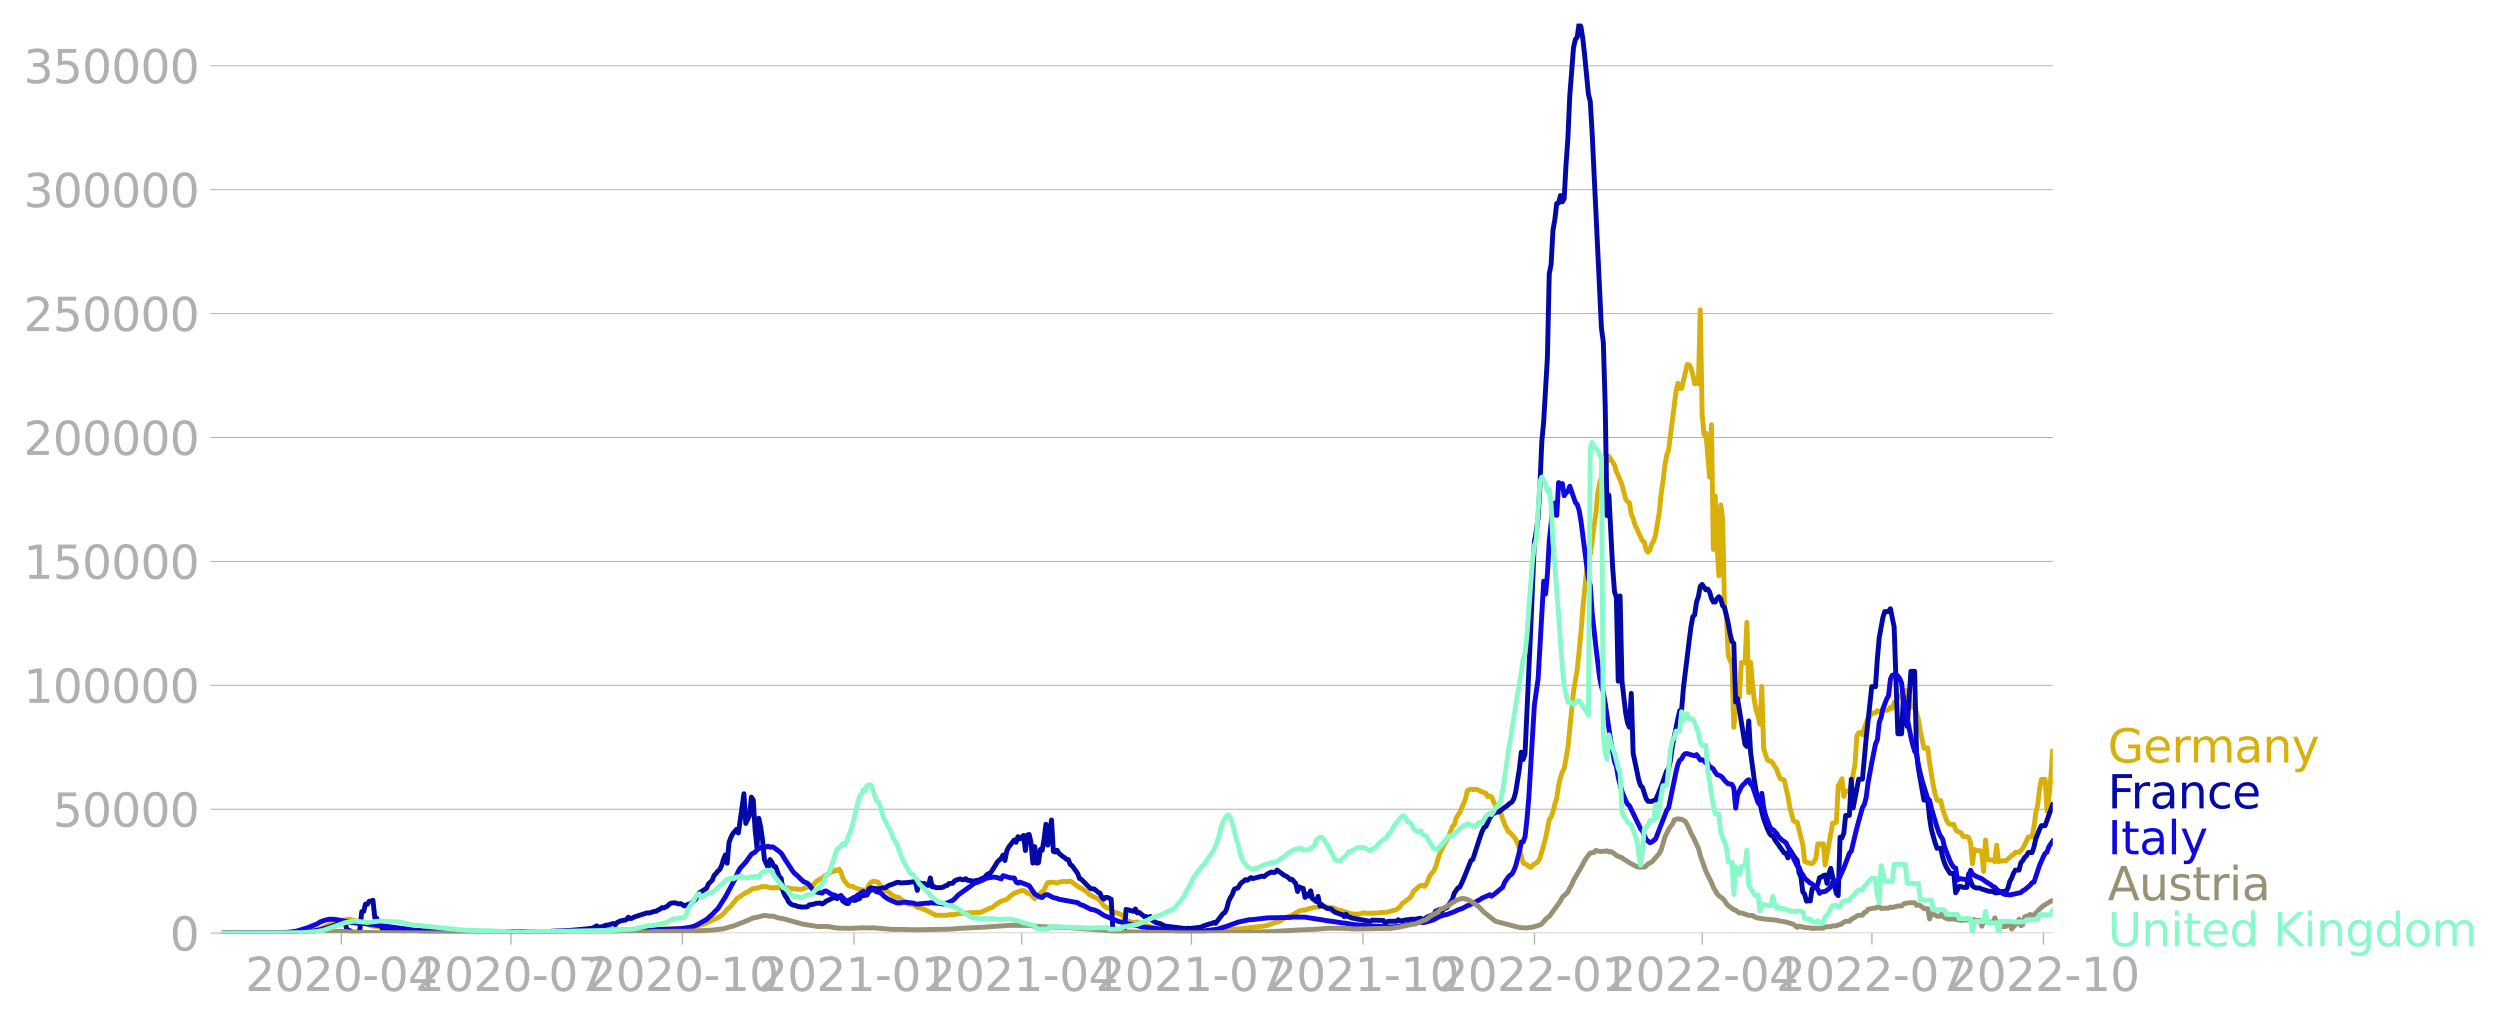 <svg xmlns:xlink="http://www.w3.org/1999/xlink" width="1015.94" height="416.199" viewBox="0 0 761.955 312.149" xmlns="http://www.w3.org/2000/svg"><defs><style>*{stroke-linejoin:round;stroke-linecap:butt}</style></defs><g id="figure_1"><path d="M0 312.15h761.955V0H0v312.15z" style="fill:none" id="patch_1"/><g id="axes_1"><path d="M67.645 284.4h558V7.2h-558v277.2z" style="fill:none" id="patch_2"/><g id="matplotlib.axis_1"><g id="xtick_1"><g id="line2d_1"><defs><path id="m061fef2d53" d="M0 0v3.5" style="stroke:#b0b0b0;stroke-width:.4"/></defs><use xlink:href="#m061fef2d53" x="104.012" y="284.4" style="fill:#b0b0b0;stroke:#b0b0b0;stroke-width:.4"/></g><g style="fill:#b0b0b0" transform="matrix(.14 0 0 -.14 74.764 302.038)" id="text_1"><defs><path id="DejaVuSans-32" d="M1228 531h2203V0H469v531q359 372 979 998 621 627 780 809 303 340 423 576 121 236 121 464 0 372-261 606-261 235-680 235-297 0-627-103-329-103-704-313v638q381 153 712 231 332 78 607 78 725 0 1156-363 431-362 431-968 0-288-108-546-107-257-392-607-78-91-497-524-418-433-1181-1211z" transform="scale(.016)"/><path id="DejaVuSans-30" d="M2034 4250q-487 0-733-480-245-479-245-1442 0-959 245-1439 246-480 733-480 491 0 736 480 246 480 246 1439 0 963-246 1442-245 480-736 480zm0 500q785 0 1199-621 414-620 414-1801 0-1178-414-1799Q2819-91 2034-91q-784 0-1198 620-414 621-414 1799 0 1181 414 1801 414 621 1198 621z" transform="scale(.016)"/><path id="DejaVuSans-2d" d="M313 2009h1684v-512H313v512z" transform="scale(.016)"/><path id="DejaVuSans-34" d="M2419 4116 825 1625h1594v2491zm-166 550h794V1625h666v-525h-666V0h-628v1100H313v609l1940 2957z" transform="scale(.016)"/></defs><use xlink:href="#DejaVuSans-32"/><use xlink:href="#DejaVuSans-30" x="63.623"/><use xlink:href="#DejaVuSans-32" x="127.246"/><use xlink:href="#DejaVuSans-30" x="190.869"/><use xlink:href="#DejaVuSans-2d" x="254.492"/><use xlink:href="#DejaVuSans-30" x="290.576"/><use xlink:href="#DejaVuSans-34" x="354.199"/></g></g><g id="xtick_2"><use xlink:href="#m061fef2d53" x="155.72" y="284.4" style="fill:#b0b0b0;stroke:#b0b0b0;stroke-width:.4" id="line2d_2"/><g style="fill:#b0b0b0" transform="matrix(.14 0 0 -.14 126.472 302.038)" id="text_2"><defs><path id="DejaVuSans-37" d="M525 4666h3000v-269L1831 0h-659l1594 4134H525v532z" transform="scale(.016)"/></defs><use xlink:href="#DejaVuSans-32"/><use xlink:href="#DejaVuSans-30" x="63.623"/><use xlink:href="#DejaVuSans-32" x="127.246"/><use xlink:href="#DejaVuSans-30" x="190.869"/><use xlink:href="#DejaVuSans-2d" x="254.492"/><use xlink:href="#DejaVuSans-30" x="290.576"/><use xlink:href="#DejaVuSans-37" x="354.199"/></g></g><g id="xtick_3"><use xlink:href="#m061fef2d53" x="207.997" y="284.4" style="fill:#b0b0b0;stroke:#b0b0b0;stroke-width:.4" id="line2d_3"/><g style="fill:#b0b0b0" transform="matrix(.14 0 0 -.14 178.75 302.038)" id="text_3"><defs><path id="DejaVuSans-31" d="M794 531h1031v3560L703 3866v575l1116 225h631V531h1031V0H794v531z" transform="scale(.016)"/></defs><use xlink:href="#DejaVuSans-32"/><use xlink:href="#DejaVuSans-30" x="63.623"/><use xlink:href="#DejaVuSans-32" x="127.246"/><use xlink:href="#DejaVuSans-30" x="190.869"/><use xlink:href="#DejaVuSans-2d" x="254.492"/><use xlink:href="#DejaVuSans-31" x="290.576"/><use xlink:href="#DejaVuSans-30" x="354.199"/></g></g><g id="xtick_4"><use xlink:href="#m061fef2d53" x="260.274" y="284.4" style="fill:#b0b0b0;stroke:#b0b0b0;stroke-width:.4" id="line2d_4"/><g style="fill:#b0b0b0" transform="matrix(.14 0 0 -.14 231.026 302.038)" id="text_4"><use xlink:href="#DejaVuSans-32"/><use xlink:href="#DejaVuSans-30" x="63.623"/><use xlink:href="#DejaVuSans-32" x="127.246"/><use xlink:href="#DejaVuSans-31" x="190.869"/><use xlink:href="#DejaVuSans-2d" x="254.492"/><use xlink:href="#DejaVuSans-30" x="290.576"/><use xlink:href="#DejaVuSans-31" x="354.199"/></g></g><g id="xtick_5"><use xlink:href="#m061fef2d53" x="311.415" y="284.4" style="fill:#b0b0b0;stroke:#b0b0b0;stroke-width:.4" id="line2d_5"/><g style="fill:#b0b0b0" transform="matrix(.14 0 0 -.14 282.167 302.038)" id="text_5"><use xlink:href="#DejaVuSans-32"/><use xlink:href="#DejaVuSans-30" x="63.623"/><use xlink:href="#DejaVuSans-32" x="127.246"/><use xlink:href="#DejaVuSans-31" x="190.869"/><use xlink:href="#DejaVuSans-2d" x="254.492"/><use xlink:href="#DejaVuSans-30" x="290.576"/><use xlink:href="#DejaVuSans-34" x="354.199"/></g></g><g id="xtick_6"><use xlink:href="#m061fef2d53" x="363.124" y="284.4" style="fill:#b0b0b0;stroke:#b0b0b0;stroke-width:.4" id="line2d_6"/><g style="fill:#b0b0b0" transform="matrix(.14 0 0 -.14 333.876 302.038)" id="text_6"><use xlink:href="#DejaVuSans-32"/><use xlink:href="#DejaVuSans-30" x="63.623"/><use xlink:href="#DejaVuSans-32" x="127.246"/><use xlink:href="#DejaVuSans-31" x="190.869"/><use xlink:href="#DejaVuSans-2d" x="254.492"/><use xlink:href="#DejaVuSans-30" x="290.576"/><use xlink:href="#DejaVuSans-37" x="354.199"/></g></g><g id="xtick_7"><use xlink:href="#m061fef2d53" x="415.401" y="284.4" style="fill:#b0b0b0;stroke:#b0b0b0;stroke-width:.4" id="line2d_7"/><g style="fill:#b0b0b0" transform="matrix(.14 0 0 -.14 386.153 302.038)" id="text_7"><use xlink:href="#DejaVuSans-32"/><use xlink:href="#DejaVuSans-30" x="63.623"/><use xlink:href="#DejaVuSans-32" x="127.246"/><use xlink:href="#DejaVuSans-31" x="190.869"/><use xlink:href="#DejaVuSans-2d" x="254.492"/><use xlink:href="#DejaVuSans-31" x="290.576"/><use xlink:href="#DejaVuSans-30" x="354.199"/></g></g><g id="xtick_8"><use xlink:href="#m061fef2d53" x="467.678" y="284.4" style="fill:#b0b0b0;stroke:#b0b0b0;stroke-width:.4" id="line2d_8"/><g style="fill:#b0b0b0" transform="matrix(.14 0 0 -.14 438.43 302.038)" id="text_8"><use xlink:href="#DejaVuSans-32"/><use xlink:href="#DejaVuSans-30" x="63.623"/><use xlink:href="#DejaVuSans-32" x="127.246"/><use xlink:href="#DejaVuSans-32" x="190.869"/><use xlink:href="#DejaVuSans-2d" x="254.492"/><use xlink:href="#DejaVuSans-30" x="290.576"/><use xlink:href="#DejaVuSans-31" x="354.199"/></g></g><g id="xtick_9"><use xlink:href="#m061fef2d53" x="518.818" y="284.4" style="fill:#b0b0b0;stroke:#b0b0b0;stroke-width:.4" id="line2d_9"/><g style="fill:#b0b0b0" transform="matrix(.14 0 0 -.14 489.57 302.038)" id="text_9"><use xlink:href="#DejaVuSans-32"/><use xlink:href="#DejaVuSans-30" x="63.623"/><use xlink:href="#DejaVuSans-32" x="127.246"/><use xlink:href="#DejaVuSans-32" x="190.869"/><use xlink:href="#DejaVuSans-2d" x="254.492"/><use xlink:href="#DejaVuSans-30" x="290.576"/><use xlink:href="#DejaVuSans-34" x="354.199"/></g></g><g id="xtick_10"><use xlink:href="#m061fef2d53" x="570.527" y="284.4" style="fill:#b0b0b0;stroke:#b0b0b0;stroke-width:.4" id="line2d_10"/><g style="fill:#b0b0b0" transform="matrix(.14 0 0 -.14 541.279 302.038)" id="text_10"><use xlink:href="#DejaVuSans-32"/><use xlink:href="#DejaVuSans-30" x="63.623"/><use xlink:href="#DejaVuSans-32" x="127.246"/><use xlink:href="#DejaVuSans-32" x="190.869"/><use xlink:href="#DejaVuSans-2d" x="254.492"/><use xlink:href="#DejaVuSans-30" x="290.576"/><use xlink:href="#DejaVuSans-37" x="354.199"/></g></g><g id="xtick_11"><use xlink:href="#m061fef2d53" x="622.804" y="284.4" style="fill:#b0b0b0;stroke:#b0b0b0;stroke-width:.4" id="line2d_11"/><g style="fill:#b0b0b0" transform="matrix(.14 0 0 -.14 593.556 302.038)" id="text_11"><use xlink:href="#DejaVuSans-32"/><use xlink:href="#DejaVuSans-30" x="63.623"/><use xlink:href="#DejaVuSans-32" x="127.246"/><use xlink:href="#DejaVuSans-32" x="190.869"/><use xlink:href="#DejaVuSans-2d" x="254.492"/><use xlink:href="#DejaVuSans-31" x="290.576"/><use xlink:href="#DejaVuSans-30" x="354.199"/></g></g></g><g id="matplotlib.axis_2"><g id="ytick_1"><path d="M67.645 284.4h558" clip-path="url(#p5bdb03d4b7)" style="fill:none;stroke:#b0b0b0;stroke-width:.3;stroke-linecap:square" id="line2d_12"/><g id="line2d_13"><defs><path id="m814e99651a" d="M0 0h-3.5" style="stroke:#b0b0b0;stroke-width:.3"/></defs><use xlink:href="#m814e99651a" x="67.645" y="284.4" style="fill:#b0b0b0;stroke:#b0b0b0;stroke-width:.3"/></g><use xlink:href="#DejaVuSans-30" style="fill:#b0b0b0" transform="matrix(.14 0 0 -.14 51.737 289.719)" id="text_12"/></g><g id="ytick_2"><path d="M67.645 246.636h558" clip-path="url(#p5bdb03d4b7)" style="fill:none;stroke:#b0b0b0;stroke-width:.3;stroke-linecap:square" id="line2d_14"/><use xlink:href="#m814e99651a" x="67.645" y="246.636" style="fill:#b0b0b0;stroke:#b0b0b0;stroke-width:.3" id="line2d_15"/><g style="fill:#b0b0b0" transform="matrix(.14 0 0 -.14 16.108 251.955)" id="text_13"><defs><path id="DejaVuSans-35" d="M691 4666h2478v-532H1269V2991q137 47 274 70 138 23 276 23 781 0 1237-428 457-428 457-1159 0-753-469-1171Q2575-91 1722-91q-294 0-599 50Q819 9 494 109v635q281-153 581-228t634-75q541 0 856 284 316 284 316 772 0 487-316 771-315 285-856 285-253 0-505-56-251-56-513-175v2344z" transform="scale(.016)"/></defs><use xlink:href="#DejaVuSans-35"/><use xlink:href="#DejaVuSans-30" x="63.623"/><use xlink:href="#DejaVuSans-30" x="127.246"/><use xlink:href="#DejaVuSans-30" x="190.869"/><use xlink:href="#DejaVuSans-30" x="254.492"/></g></g><g id="ytick_3"><path d="M67.645 208.872h558" clip-path="url(#p5bdb03d4b7)" style="fill:none;stroke:#b0b0b0;stroke-width:.3;stroke-linecap:square" id="line2d_16"/><use xlink:href="#m814e99651a" x="67.645" y="208.872" style="fill:#b0b0b0;stroke:#b0b0b0;stroke-width:.3" id="line2d_17"/><g style="fill:#b0b0b0" transform="matrix(.14 0 0 -.14 7.2 214.191)" id="text_14"><use xlink:href="#DejaVuSans-31"/><use xlink:href="#DejaVuSans-30" x="63.623"/><use xlink:href="#DejaVuSans-30" x="127.246"/><use xlink:href="#DejaVuSans-30" x="190.869"/><use xlink:href="#DejaVuSans-30" x="254.492"/><use xlink:href="#DejaVuSans-30" x="318.115"/></g></g><g id="ytick_4"><path d="M67.645 171.108h558" clip-path="url(#p5bdb03d4b7)" style="fill:none;stroke:#b0b0b0;stroke-width:.3;stroke-linecap:square" id="line2d_18"/><use xlink:href="#m814e99651a" x="67.645" y="171.108" style="fill:#b0b0b0;stroke:#b0b0b0;stroke-width:.3" id="line2d_19"/><g style="fill:#b0b0b0" transform="matrix(.14 0 0 -.14 7.2 176.427)" id="text_15"><use xlink:href="#DejaVuSans-31"/><use xlink:href="#DejaVuSans-35" x="63.623"/><use xlink:href="#DejaVuSans-30" x="127.246"/><use xlink:href="#DejaVuSans-30" x="190.869"/><use xlink:href="#DejaVuSans-30" x="254.492"/><use xlink:href="#DejaVuSans-30" x="318.115"/></g></g><g id="ytick_5"><path d="M67.645 133.344h558" clip-path="url(#p5bdb03d4b7)" style="fill:none;stroke:#b0b0b0;stroke-width:.3;stroke-linecap:square" id="line2d_20"/><use xlink:href="#m814e99651a" x="67.645" y="133.344" style="fill:#b0b0b0;stroke:#b0b0b0;stroke-width:.3" id="line2d_21"/><g style="fill:#b0b0b0" transform="matrix(.14 0 0 -.14 7.2 138.663)" id="text_16"><use xlink:href="#DejaVuSans-32"/><use xlink:href="#DejaVuSans-30" x="63.623"/><use xlink:href="#DejaVuSans-30" x="127.246"/><use xlink:href="#DejaVuSans-30" x="190.869"/><use xlink:href="#DejaVuSans-30" x="254.492"/><use xlink:href="#DejaVuSans-30" x="318.115"/></g></g><g id="ytick_6"><path d="M67.645 95.58h558" clip-path="url(#p5bdb03d4b7)" style="fill:none;stroke:#b0b0b0;stroke-width:.3;stroke-linecap:square" id="line2d_22"/><use xlink:href="#m814e99651a" x="67.645" y="95.581" style="fill:#b0b0b0;stroke:#b0b0b0;stroke-width:.3" id="line2d_23"/><g style="fill:#b0b0b0" transform="matrix(.14 0 0 -.14 7.2 100.9)" id="text_17"><use xlink:href="#DejaVuSans-32"/><use xlink:href="#DejaVuSans-35" x="63.623"/><use xlink:href="#DejaVuSans-30" x="127.246"/><use xlink:href="#DejaVuSans-30" x="190.869"/><use xlink:href="#DejaVuSans-30" x="254.492"/><use xlink:href="#DejaVuSans-30" x="318.115"/></g></g><g id="ytick_7"><path d="M67.645 57.817h558" clip-path="url(#p5bdb03d4b7)" style="fill:none;stroke:#b0b0b0;stroke-width:.3;stroke-linecap:square" id="line2d_24"/><use xlink:href="#m814e99651a" x="67.645" y="57.817" style="fill:#b0b0b0;stroke:#b0b0b0;stroke-width:.3" id="line2d_25"/><g style="fill:#b0b0b0" transform="matrix(.14 0 0 -.14 7.2 63.136)" id="text_18"><defs><path id="DejaVuSans-33" d="M2597 2516q453-97 707-404 255-306 255-756 0-690-475-1069Q2609-91 1734-91q-293 0-604 58T488 141v609q262-153 574-231 313-78 654-78 593 0 904 234t311 681q0 413-289 645-289 233-804 233h-544v519h569q465 0 712 186t247 536q0 359-255 551-254 193-729 193-260 0-557-57-297-56-653-174v562q360 100 674 150t592 50q719 0 1137-327 419-326 419-882 0-388-222-655t-631-370z" transform="scale(.016)"/></defs><use xlink:href="#DejaVuSans-33"/><use xlink:href="#DejaVuSans-30" x="63.623"/><use xlink:href="#DejaVuSans-30" x="127.246"/><use xlink:href="#DejaVuSans-30" x="190.869"/><use xlink:href="#DejaVuSans-30" x="254.492"/><use xlink:href="#DejaVuSans-30" x="318.115"/></g></g><g id="ytick_8"><path d="M67.645 20.053h558" clip-path="url(#p5bdb03d4b7)" style="fill:none;stroke:#b0b0b0;stroke-width:.3;stroke-linecap:square" id="line2d_26"/><use xlink:href="#m814e99651a" x="67.645" y="20.053" style="fill:#b0b0b0;stroke:#b0b0b0;stroke-width:.3" id="line2d_27"/><g style="fill:#b0b0b0" transform="matrix(.14 0 0 -.14 7.2 25.372)" id="text_19"><use xlink:href="#DejaVuSans-33"/><use xlink:href="#DejaVuSans-35" x="63.623"/><use xlink:href="#DejaVuSans-30" x="127.246"/><use xlink:href="#DejaVuSans-30" x="190.869"/><use xlink:href="#DejaVuSans-30" x="254.492"/><use xlink:href="#DejaVuSans-30" x="318.115"/></g></g></g><path d="m67.645 284.4 23.297-.104 2.273-.169 2.273-.36.568-.082 2.842-1.083 1.136-.722 1.136-.537.569-.387.568-.218 3.978-.564 3.409.786.568.336 1.705.476 1.136.437 3.978.405 1.136.245 6.25.789 1.137.013 6.819.252 1.705.063 15.342.088 2.841-.13 3.978.126 12.5-.02 5.115-.139 10.796-.433 1.705-.1 9.091.102 1.705-.093 2.273-.076 7.387-.332 2.273-.104 3.41-.652 1.136-.362 1.136-.277 1.705-.831 1.136-.563 1.137-.497.568-.265 1.136-.924 1.137-1.345 1.136-.96.569-.796.568-.592.568-.803.568-.468 1.137-.692.568-.426 1.136-.59.569-.304.568-.469 1.136-.335.568.002 1.137-.34.568-.219.568.101.569-.1.568.274 1.136.198 1.705-.146.568.13 2.273.01 2.273.317.568-.005.568.147 1.137-.045.568-.175.568-.341 1.137-.174.568-.383.568-.176 1.137-1.246.568-.262.568-.435.568-.04.569-.747 2.273-1.357.568-.03.568-.55.568.322.569-.568.568.89.568 1.817.568.972 1.137 1.328.568.246.568-.038 1.705.843 1.704.36.569.665.568-.963.568-1.295.568-.715.569-.286.568-.098 1.136.31.569 1.022.568.65.568.33.568.578.568.154 1.137.906.568.486 1.137.42.568.044.568.535 1.705 1.02.568.442 1.705.268 1.136.738 1.137.318.568.278.568.116 3.41 1.729 3.409.012.568-.168 1.705-.046 1.136-.275 1.705-.126 1.704-.12 1.137-.041 2.273-.1 2.841-1.306.568-.132 1.705-1.304 1.136-.68 1.137-.336.568-.256 1.136-.997 1.137-.85 1.705-.59.568-.178.568-.034.568.253.569.537.568.149.568.287.568.796.568.42.569-.386 1.704-1.767.569-.423.568-1.297.568-.973 1.705-.151 1.136.324.568-.344.569-.01.568-.185 1.705.038.568-.147.568.286.568.516.568.347.569.48 1.136.565 1.705 1.125.568.63 1.705.984.568.152.568.338.568.489 1.137 1.612.568.448 1.137.37 1.704 1.247 1.137.28 1.136.543.568.907.569.646 1.136.329.568.309 1.137.09.568-.248.568.18 1.137.793 1.136.245.568.063 1.137.336 3.41.537 1.136.348 1.704.178 9.66.251 6.25-.459 3.978-.312 1.137-.1 1.136-.174 5.683-.612 1.136-.23 2.273-.893 1.136-.256 2.273-1.32 1.137-.417.568-.198 2.273-1.34 1.136-.244h.569l1.704-.57.568-.058.569-.22 1.704-.13.569-.184.568.138.568-.04.568.335.568-.083 1.137.163 1.705.73.568.001 3.41 1.15.567-.048 1.137.13 2.273-.483.568.174 3.41-.065.568-.156 1.704-.06 1.137-.197 1.136-.341 1.137-.296 1.136-.95.568-.87 1.705-1.269.568-.4.569-.668.568-1.29 1.704-1.58.569-.334.568-.036.568.303.568-.638 1.137-2.688 1.136-1.35.568-1.188 1.137-3.833 1.705-3.513.568-.873.568-1.102 1.137-3.057.568-.467.568-2.033.568-.996.568-.759 1.705-4.092.568-2.53.569-.345.568-.18.568.138 1.137-.08 1.704.802 1.137.418.568 1.046.568-.26.568.28 1.137 2.576.568 1.016 1.136 1.222.569 1.974.568 1.504 1.136 2.288.569.356.568.61 1.136 1.407.569 1.267.568 1.677 1.136 4.3 1.137.487.568.606.568.233.568-.627.569-.45.568-.261.568-.497.568-1.023 1.705-5.992 1.136-5.776.569-.727.568-1.633.568-2.321.568-1.843.569-3.872.568-2.388.568-1.721.568-.96 1.137-6.539 1.704-16.993 1.137-6.71 1.136-11.245.569-7.51 1.136-11.188.568-3.618.568-1.61.569-3.848.568-4.801.568-3.559.568-6.332.569-3.091 1.136-3.362.568-.75.568-2.779.569-1.267 1.704 2.666.569 2.028.568 1.118 1.136 2.86 1.137 4.403.568.77.568.28.568 3.594.569 1.179.568 2.082.568 1.004.568 1.432 1.137 2.335.568.41.568 2.442.569.61.568-.74.568-1.766.568-.969.568-1.734 1.137-6.92.568-5.62.568-3.802.569-4.842.568-3.207.568-1.505 2.273-17.913.568-2.498.568 1.599.569.007 1.704-7.314.569.145.568.886.568 2.22.568 2.677.568-1.648.569 1.646.568-22.561.568 31.997.568 5.996.569-.427 1.136 13.428.568-15.994.568 38.004.569-16.264.568 15.212.568 9.106.568-21.627.569 4.504.568 27.12.568 1.985.568 12.203.569 1.693.568 1.112.568 19.201.568-6.466.568-2.261.569-.524.568-10.521 1.136.108.569-12.334.568 21.426.568-9.218.568 6.485.569 5.155.568 2.963.568 1.732.568 2.512.568-11.505.569 18.946 1.136 3.408.568.348.569.074.568.642.568 1.038.568.778.568 1.734.569 1.122.568.252.568.113 1.137 4.992.568 3.263 1.136 4.27.569.251.568.115 1.704 6.877.569 5.077.568.26 1.705.447.568-.628.568-.949.568-4.406.568-.12.569.292.568-.282.568 6.488 2.273-12.76h.568l.569-.216.568-11.231.568-.83.568-1.241.568 5.369.569-1.61.568-.001.568-.169.568-1.862 1.137-6.161.568-8.64.568-.979h.569l.568.663.568-2.075 1.136-3.024.569-.53.568-1.007h.568l.568-.169.569-.557.568.348.568-.295.568-.5.568.297h.569l.568-.122.568-.78.568.336.569-1.807.568.867.568-2.927h.568l.569.377.568-.643.568-1.445.568 1.675.568.203.569 3.349h1.136l.568 1.641.569 2.074.568 3.506 1.136 5.29 1.137-.093.568 4.616 1.136 6.86.569 2.729.568 1.768 1.136.093.569 2.59 1.136 3.204.568 1.043.568.405h1.137l.568 1.614.568.577.569.13.568.336.568 1.032 1.137-.006.568.36.568 1.56.568 6.331.568-4.296.569.33 1.136.006.568.637.569 5.712.568-9.57.568 5.677.568.418h1.137l.568.518.568-5.017.568 5.033.569-.223 1.136-.088h.568l1.705-1.563.568-.297.568-.696h1.137l1.136-1.157 1.705-3.546h1.136l.569-3.134.568-4.218.568-2.361.568-4.917.569-2.902h1.136l.568 9.634.569-4.07.568-5.787.568-8.388h0" clip-path="url(#p5bdb03d4b7)" style="fill:none;stroke:#d8b009;stroke-width:1.5;stroke-linecap:square" id="line2d_28"/><path d="m67.645 284.4 22.73-.107 2.84-.224 2.273-.309 2.273-.435 1.137-.375 1.136-.299 2.273-.79.568-.107.568-.581.569-.203.568.196.568-.155.568 2.344 1.137.372.568.673h1.705l.568-1.151.568-5.384.568-.052.569-2.259.568.07.568-.949.568-.035.568-.255.569 5.358.568.075.568 1.595.568.152.569 1.541.568-.1.568.23.568.05 1.137-.184.568.351.568-.316.568.247 1.137.125 1.136.554.569-.603 1.704.08 1.705.077.568.39 7.955.19.569-.332.568.017 1.136-.207 1.137.089.568.367 1.136-.109.569.132 1.704-.127.569-.415.568.43 2.84-.017 3.41-.017 2.841.023.569.081 2.273-.135 1.136.088 1.705-.087 2.84.02h1.137l2.841-.005 3.41-.223 1.705-.06 1.704-.098 1.705-.092 5.114-.505 1.136-.172 1.137-.664.568.445 1.137-.204 1.136-.45.568-.029 1.705-.489.568.378.568-.693 1.137-.503 1.136-.192.568-.163.569-.734.568.443.568-.133.568-.339 3.978-1.293.568.073 1.137-.34.568-.18.568-.05.568-.4.569-.24.568-.453.568.085 1.137-.564.568-.612.568-.31 1.136-.081 1.137.358.568-.122 1.137.706 1.136-.449.568-.144.568-.357 1.137-.967 1.136-2.024 2.273-1.445.569-1.333 1.136-1.086.568-1.494.568-.547.569-.729.568-.48.568-1.192.568-1.858.569-1.416.568 2.506.568-6.336.568-1.52.569-1.094 1.136-1.343.568 1.097 1.137-7.838.568-4.116.568 9.028 1.137-2.445.568-5.562.568.821.568 9.136.568 5.393.569-8.904.568 2.726.568 3.972.568 5.902 1.137 2.454.568-2.48.568.815.569 1.27.568.094 1.136 3.059.568.538.569 3.85.568 1.304.568.84.568 1.132.569.56.568.364 1.136.24.568.273.569.024.568.136 1.705-.075.568-.604 1.136-.166 1.137-.328 1.136-.04.568.25.569-.328.568-.488 2.273-1.075.568-.014.568.295 1.137-.832.568 1.547 1.136.738.569.04.568-1.244 1.136.283.569-.04.568-.392.568-.105.568-1.008.568.144.569-.19.568-.055.568-1.803.568-.373 1.137.145 1.136.182 1.705-.365.568.002.568-.46.569-.305 1.136-.365 1.137-.484.568-.054.568.203 2.273-.124 1.705-.236.568.059.568 2.567.568-2.414.569.373 1.136-.036.568.466.568.107.569-2.272.568 2.687.568-.07.568.328 1.705-.029.568-.155.569-.37.568-.122.568-.58 1.136-.091.569-.7.568-.312 1.136-.305.569.225.568-.008.568-.289.568.509.568.014 1.137.262 1.136-.292.569-.033 1.136-.61.568-.17.569-.687.568-.498.568-.1.568-.739 1.705-2.792 1.136-1.057.569-1.007.568 1.654.568-2.9.568-1.142 1.705-2.213.568.724.568-1.73.569.685 1.136-1.06.568 4.582.569-4.695.568-.182.568 2.446.568 6.271.568-5.001.569 5.019.568-.134.568-4.02.568.241.569-3.353.568-4.594.568 6.365 1.137-7.634.568 9.551.568.199.568-.534.568.926 1.137.945.568.348.568.526.569.081.568 1.484.568.365 1.705 2.359.568 1.573.568.237 1.705 1.76 1.136 1.085 1.137.136 1.136.981.568.243.569 1.306.568.55.568-.53.568-.005 1.137.54.568 10.342h3.41l.568-7.246 2.273.602.568-.723.568 1.22.568-.176 1.705 1.368.568-.087.568.413.569-.455.568 1.196 1.136.621.569.238.568.052 1.704.832 6.25.762.57-.128.567.103 3.41-.397 1.136-.484 1.705-.571.568-.05.568-.364.569.284 2.272-2.967.569-.315.568-1.215.568-2.171.568-1.192.569-.914.568-1.59.568-.292.568-.132.569-.961.568-.686.568-.359.568-.529.568.203 1.137-.825.568.305 2.841-.755.569.148 1.136-.879 1.136-.511.569.154.568-.087.568-.667 2.273 1.685.568.185.568.428.569.592.568-.085 1.136 1.298.569 2.426.568-1.394.568.396.568.025.569 2.793.568-1.017.568.597.568-1.594.568 2.406.569.347.568.5.568-1.565.568 2.934.569-.428.568.562 1.136.65 1.137.088.568.598.568.403 1.705.655.568.084.568.613.569-.728.568.764.568.116.568.281 5.683 1.038.568-.376 3.41.08.567.876.569-.48.568-.15 2.273.016.568-.483.568.364.568-.029 1.137-.28 1.136-.101.569-.108 1.136.016 1.705-.311.568.503 1.705-.983 1.136-.483.568-.038.568-1.129.569-.176.568-.35.568.56 1.137-.967.568-.115 1.705-2.534.568-1.876 1.136-1.648.568-.22 1.137-2.47 2.273-5.667.568-.347 2.273-7.001.568-1.551.568-1.14.569-.333 1.136-2.451.568-.911.569-.571 1.136-.448.568-.05 1.705-1.375.568-.322 1.137-.997.568-.327.568-1.022.568-2.006 1.137-7.198.568-4.971.568 2.241.568-1.656 1.137-24.905.568-12.398 1.137-27.253.568-3.316.568-3.993.568-9.945.568-13.39.569-6.08 1.136-19.485.568-25.643.569-2.854.568-10.45.568-3.19.568-4.909.569-.16.568-2.259.568 1.939.568-.941.568-10.407.569-8.058.568-12.832 1.136-14.72.569-2.537.568-.736.568-4.109.568.954.569 3.638.568 5.088 1.136 11.772.568 2.269.569 9.56 2.84 59.522.569 4.273.568 18.994.568 33.88.569-6.25 1.136 21.981.568 7.431.569 1.752.568 25.542.568-25.989.568 25.973 1.137 9.765.568 2.972.568 1.309.568-10.31.569 18.274 1.704 8.082.569 1.77.568.51 1.136 3.485.569.778 1.136.035.568-.294.568-.06 1.705-4.106 1.705-4.809.568-.68.568-2.555.568-4.169 1.705-8.59.568-2.4.569-.206.568-6.884 1.705-13.946.568-4.468.568-3.118.568-.569.568-3.936.569-1.615.568-3.147.568-.587 1.137 1.652.568-.25.568.855.568 1.955.568 1.15.569.005.568-1.043.568-.581.568.71.569 2.049.568.482 1.136 4.864.569 3.258.568 2.267.568.618.568 17.832.568-1.001 2.273 13.933.569.62.568-7.769.568 9.494 1.137 8.58.568 3.354.568 2.399.568.572.568 3.278.569 2.127 1.136 3.066.568 1.243.569.799.568.15.568 1.15 2.841 4.003.568.152.569 1.374.568-2.578 1.705 2.667.568.634.568 3.84.568 1.235.568 4.569.569.713.568 2.107.568-.116.568.057.569-3.703 1.136-.78.568-.447.568-2.19.569-.172.568-.443.568-.167.568 2.536.569-2.987.568-1.594 1.705 7.644.568.668.568-17.797.568.203.568-1.395.569-5.452 1.136-.01.568-11 .569 8.75 1.704-8.79h1.137l1.136-12.433 1.705-15.753h1.136l.569-8.47.568-6.431 1.136-6.244.568-1.74h1.137l.568-.873 1.137 5.496 1.136 32.617h1.137l.568-11.476.568 5.158.568 4.055 1.137-16.772h1.136l.568 24.588.569 4.993 1.704 9.661h1.137l.568 5.38.568 3.615 1.137 4.06.568 1.62h1.136l.569 2.675.568 1.8.568 1.314 1.136 1.853h1.137l.568 5.942 1.137-1.987.568.078.568.268h1.137l.568-4.158.568 2.13.568 1.566.568.4.569.233h1.136l.568.322 2.273.704h1.137l.568.41.568.08 1.137-.193.568-.29h1.136l.569-.927.568-2.052.568-1.02.568-1.448.568-1.035h1.137l.568-2.264.568-.636.569-.937.568-.559.568-.953h1.136l.569-1.658.568-2.522 1.136-2.86.569-1.158h1.136l1.705-4.814.568-1.529h0" clip-path="url(#p5bdb03d4b7)" style="fill:none;stroke:#0309a6;stroke-width:1.5;stroke-linecap:square" id="line2d_29"/><path d="m67.645 284.4 17.615-.094 2.841-.19 2.273-.329 3.41-1.035 2.84-1.149 1.137-.701 1.705-.566 1.136-.204 1.705.108 2.273.421 1.705.366 1.136.158 1.705.22 2.273.092 1.136.172 1.136.179 1.705.236.568-.076 1.705.296 9.092 1.246 1.136.025 5.682.332 13.638.284 2.273.034 3.41-.035 9.66.058 12.5-.056 9.66-.251 6.819-.51 2.84-.064 2.274-.062 3.41.033 5.113-.183 2.841-.167 2.273-.338 1.137-.309 1.136-.516 2.841-1.618 1.705-1.53 1.136-1.183.569-.537 2.273-3.56 2.84-5.275 1.137-2.595.568-.932 1.705-1.84 1.705-2.422 1.136-.618.568-.74 1.137-.634.568-.335.568.276 1.137-.372.568.313.568-.142.569.194 1.704 1.272.568.478 1.137 1.876 1.136 1.734 1.137 1.742.568.707 1.136.973.569.624 1.136 1.024 1.137.481.568.487 1.136 1.53.569.58 2.272.405.569-.52.568-.133 1.705 1.053 1.136.29.568.394.569.021.568-.392 1.136 1.302 1.137.474.568-.248.568-.587.568-.342.569-.153.568-.573.568-.24 1.136-.893 1.137 1.05.568-.879.568-.472.569-.187.568.122.568.491 1.137.276.568.396.568.656 1.136.804 1.137.582 1.705.69 1.136.02.568-.175 1.137-.025 2.273.276.568.217.568.076 2.841-.299.568.025.569-.16 3.409.277.568.15 1.705-.579 1.136-.561.569-.468 1.136-1.201 3.41-2.443 1.704-1.245.568-.084.569-.287.568-.155 1.705-.861 1.704-.28.568-.083 1.137.197 1.136.365.569-.998 2.272.677 1.137.057.568 1.251.568.29.569-.285 1.136.394 1.137.45.568.24 1.704 2.532 1.705.968.568.097.569-.612.568-.267.568.026 1.705.89 1.136.246.568.25 5.683 1.037.568.433.568.27.568.138 2.273 1.187 1.137.186 1.136.529 1.705 1.103 1.705.719 2.84 1.158 1.705.405 2.273.592 1.705.264 1.136.363 2.273.293 6.25.72 5.115.39 2.841-.023 2.841-.119 3.978-.528 2.84-.882 3.41-1.253 1.705-.379 1.705-.369 1.136-.042 1.705-.21 1.705-.196 1.136-.12 6.819-.134 1.136-.128 3.41.053 2.272.356 2.842.446 1.704.295 2.273.297 1.705.272 1.705.203 2.272.39 2.842.23 3.409.232 5.114.269 2.273-.148 6.25-1.293.569-.03.568.131 1.136-.176 2.273-.684 1.705-.962 1.705-.57.568-.07 2.273-.844 1.136-.555 1.137-.37 1.136-.582.568-.338.569-.143.568-.348.568-.169 2.273-1.265.568-.405 1.705-.711.568-.31.568.463 1.137-.85 2.273-1.897.568-1.466 1.136-1.635.569-.549.568-.378.568-1.091.568-1.418 1.137-4.365.568-2.884.568-.062.568-1.575.569-5.127.568-6.656 1.705-28.328 1.136-7.93 1.705-29.783.568 3.88.568-6.073.568-10.197 1.137-10.687.568-.768.568 3.76.569-9.988.568.496.568-.196.568 3.67.568-.82.569-.514.568-1.542 1.705 4.947.568.617.568 1.818.568 3.24 1.705 13.377.568 4.141.568 2.162.569 8.413 1.136 10.218 1.137 9.46.568 2.716.568 1.73.568 3.33 1.705 11.636 1.136 6.212.569 1.383.568 3.389 1.136 4.31 1.137 2.732.568 1.094.568.463 3.41 7.06.568.669 1.136 2.613 1.137.93.568-.216 1.136-.906 3.41-8.756.568-.76 2.273-10.986.568-2.27.568-1.245.569-.405.568-1.132.568-.454.568-.03 1.137.36 1.136.305.568-.366 1.137 1.644.568-.07.568.346.569.605.568.025.568 1.228.568.164.568.458.569 1.014.568.754.568.118.568.283.569.524.568.788 1.136 1.063.569-.012.568.18.568 1.092.568 6.12.568-4.084 1.137-2.355.568-.701.568-.496.569-.722.568-.287.568 1.296.568.643 1.137 3.384.568 1.646.568.67.568-3.498.569 4.4.568 2.3 1.136 3.05.569 1.119.568.178 1.136 1.205.568.996 1.137 1.056 1.136.77 3.41 7.073.568.405.568 1.531.568.732.569 1.063 1.704 1.486.569.235 1.136 1.225.568.34.568 1.308.569-.452 1.136-.124 1.137-.86.568-.627.568-1.33.568.039.569-.41.568-.22 1.704-3.746 1.705-4.49.568-.673 1.705-7.105 1.705-6.173.568-.876.568-2.254.568-4.38 1.137-6.18 1.136-5.683.569-1.28.568-5.271.568-1.571.568-2.606 1.137-3.013.568-.933.568-5.058.568-1.191.569-.17.568-.026.568.423.568.811.569 1.356.568 5.58 1.136 5.151 1.137 5.758.568 2.397.568 1.847.568.856.569 3.501 1.136 4.652 1.705 5.476.568.496.568 2.54 1.705 5.667.568 1.65.568 1.144.569.814.568 2.376 1.704 4.35.569 1.102.568.777.568.225.568 3.683.569-.492 2.273.378.568-.056.568-2.85.568 1.173 1.137.707 1.136.476.568.223 1.137.846 1.704 1.07.569.48.568.188.568.673 1.137.801 1.136.663.568.14.569-.07.568.183 3.41-.75.567-.565.569-.252 1.704-1.455.568-.724.569-.189 1.704-5.081 1.137-2.6.568-1.091.568-.358.569-1.66 1.136-1.7h0" clip-path="url(#p5bdb03d4b7)" style="fill:none;stroke:#1007e1;stroke-width:1.5;stroke-linecap:square" id="line2d_30"/><path d="m67.645 284.4 27.843-.094 4.546-.287 3.978-.178 2.84.19 3.978.164 20.457.17 38.07-.051 27.844-.26 2.273-.13 4.546-.06 6.25-.049 6.819-.335 3.41-.405 2.272-.65.569-.122 1.136-.454 2.273-.864 2.841-1.222 1.136-.194 1.705-.453.568-.14 1.705.262 1.137.009 1.136.474 1.705.288 6.25 1.704 2.841.433 1.705.26 1.136-.023 1.705-.028 2.841.511 3.978.078 2.841-.134 1.705-.038 1.136.068 1.137-.067 6.25.5 2.273-.004 5.114.109 9.66-.186 4.546-.317 5.682-.27 4.546-.328 2.841-.188 1.136-.064 5.683.025 1.704.213 2.842.225 2.273-.03.568.118 1.704.014 1.137.082 1.705.044 17.046 1.258 2.273.068 16.479.28 8.523-.04 13.07-.243 3.977-.088 9.092-.523 4.546-.187 2.84-.229 1.705-.132 5.115.085 2.84.173 10.797-.204 2.273-.313 3.978-.872 1.136-.13 2.273-.951 1.136-.425 1.137-.918 1.136-.67 1.137-.615 1.136-1.041.568-.087 2.273-1.367.569-.485.568-.194.568-.463.568-.153.568-.287 1.137-.154.568.211.568.061 1.705.998 1.705 1.195 1.704 1.764 3.41 2.72 7.387 1.933 2.273.126 1.704-.237 2.273-.675.568-.367 1.137-1.333.568-.547.568-.362 1.705-2.356 1.137-1.565.568-.868.568-1.08 1.136-1.005.569-.61.568-1.246.568-.896.568-1.37 1.705-2.926 1.137-1.987.568-1.147 1.136-1.632.568-.604 1.137-.216.568-.63.568.229 1.137.148.568-.111.568.019.568-.143.569.384.568-.185 1.136.733.569.533 1.704.641.569.477.568.297 1.136.783 2.273 1.205 1.137.145 1.136-.025.568-.397.569-.616 1.136-.579 1.136-1.3 1.137-1.308.568-1.106 1.137-3.88 1.136-2.372.568-.849.568-.648.569-1.37 1.136-.329.568.155.569-.008 1.136.684 1.137 2.137.568 1.47.568.985 1.136 2.409.569 1.182.568 2.234 1.705 4.786 1.136 2.285.568 1.163.568 1.419 1.137 1.96.568.643 1.137.814.568.63.568.908.568.64 1.705 1.225.568.185 1.137.839.568-.06 2.273.775 1.136-.02.569.474 1.136.351 2.273.346 2.273.185 1.136.098.568.221 2.273.36 2.273.694 1.137.952.568-.429.568.21.568.065.569.195 1.136.072h.568l.569.23.568-.115 1.136-.001 1.705-.018.568-.346.568-.099 1.137.03.568-.274h1.137l.568-.312.568-.07.568-.298.568-.46.569-.247h1.136l.568-.634 1.137-.585.568-.439.568-.195h1.137l.568-.863.568-.2.568-.755 1.705-.333h.568l.569-.34.568-.035.568.468 2.273-.124.568-.3.568.135 1.705-.477h1.137l.568-.608.568-.203.568-.02.568-.144 1.705.01.568.803.569-.17.568.253 1.136.877h1.137l.568 3.171.568-1.69.568.171 1.137.69h1.136l.569-1.847.568 2.3 1.136.39 1.705-.03 2.273.473.568-.13 2.273-.008.568-.142.568.06.569.233h1.136l.568 1.74.569-1.496 1.704.22h1.137l.568-1.275.568 1.535.568.019 1.137 1.079h1.136l.569-1.107.568.02.568 1.846 1.705-1.87.568-1.102.568 1.992.568-.372.569-2.314 1.136-.425.568-.347.568.356.569-.255.568-.496 1.136-1.265 1.137-.976 2.273-1.39.568-.169h0" clip-path="url(#p5bdb03d4b7)" style="fill:none;stroke:#989173;stroke-width:1.5;stroke-linecap:square" id="line2d_31"/><path d="m67.645 284.4 23.866-.075 5.114-.436 1.704-.28 5.114-1.76 1.705-.626 2.273-.428 1.136-.019 3.41.378 2.273-.27 1.704-.16 5.683.3 1.136.197 1.705.415 1.136.298 1.137.048 1.136.09 1.137.181 1.136.063 1.137.145 9.66.99 4.545.182 3.41.032 6.818.361 1.137.09 2.841-.065 1.136-.07 5.683-.148 1.136.083 16.479-.323 1.704.02 7.387-.465 4.546-1.06 1.137-.033 1.136-.195 2.273-.434 1.137-.432 1.136-.624 1.136-.37.569.036.568-.24 1.136-.132.569-.012.568-.737.568-1.863 1.136-1.72.569-.761.568-1.146.568-.745.568-.248.569 1.088.568-.15.568-.29.568-.603 1.705-.456 1.705-1.41.568-.748.568-.244.568-.528.569-.74 1.136-.528.568-.165.569.214.568-.197.568-.416.568.12.568-.373 1.137.517 1.705-.052.568-.332.568.289.568-.26.568-.041.569.237.568-1.009.568-.432.568-.205.569-.474 1.136.038.568.363.569 1.142 1.704 2.194.568.638.569.944.568.15 2.273 2.304.568.334.568-.233 1.137.504.568-.172.568.032.568-.555.569-.258.568.115.568-.045 1.705-1.883.568-.128 1.136-1.272.569-.932.568-1.556 1.136-1.357.569-1.896.568-1.41.568-1.987.568-1.521 1.137-.852.568-.823.568.396.568-.863.569-1.756.568-1.174.568-1.815 1.137-4.71.568-2.447.568-1.886.568-.842.568-1.329.569.347.568-1.588.568-.237.568.01.569 1.362 1.136 3.273.568.43.569 1.329 1.136 3.775.568.937.568 1.318.569.936.568 1.167.568 1.679 1.137 1.766 1.136 3.089.568 1.47 1.137 2.194 1.136 2.072 1.137.737.568.66.568.87.568 1.078 2.841 2.746.569.776 1.136.97 1.137 1 .568.195.568.035.568.156 1.137.647.568.125.568-.094 1.705.755 1.705 1.11.568.56.568.23 1.705 1.02 1.136.23 1.705.171 2.841-.01 3.41.256 2.84-.16 1.137.34 1.136.212 1.137.348.568.303.568.053 2.841.854.569.886 1.136.15 1.137-.104 1.136.068.568-.82 2.273.096 5.114.198 4.546.163 5.682-.121.569.524 1.704-.043 1.705-.109.568-.516 4.546-.806 1.705-.682 1.704-.786 1.137-.552 3.41-1.184.567-.385 2.273-1.02.569-.42 1.136-1.408.568-.544.568-.852.569-.602.568-1.316 1.136-1.991 1.137-2.422.568-.708.568-1.005.569-.483 1.136-1.584.568-.482 1.137-1.762 1.704-2.467.569-1.086 1.136-3.535.568-2.415.568-1.806.569-.595.568-1.103.568-.212.568.923.569 1.713 1.136 4.508.568 1.653.569 2.509.568 1.99.568.983 1.136 1.376.569.524 1.136.433.568-.368.569.093 1.704-.848 1.137-.476.568-.028.568-.306 1.137-.193.568.081 1.705-1.187 1.704-1.167.568-.6 1.705-1.004 1.137-.26 1.136-.13.568.59.569-.14 1.136.019 1.705-1.366.568-1.57.568-.591.568-.327.569.046.568.576 1.136 1.698 2.273 4.418.568.481 1.137-.13 1.136-1.077.569-.421.568-.998.568-.34.568-.054.568-.408.569-.18.568-.391.568-.155 1.137.11.568.051 1.136.699.569.173 1.136-.832.568-.045.568-1.077 1.137-.986.568-.503.568-.297.569-.524.568-1.002.568-.369 1.136-2.198 1.137-1.39.568-.752.568-.497.569-.238.568.643.568 1.36.568-.018.569.508.568 1.321.568.62.568.44.568.116.569-.385.568 1.082 1.136.55 2.273 3.813.568.08.569.215 3.41-4.091.567.15 1.705-1.36.568-.364 1.705-1.682.568.1.568-.553.569.03 1.704.887.569-.528.568-.682 1.136-.331.568-.741.569-.954.568-.535.568-.329.568.325.569-.798.568-1.163.568-.51.568-.31.568-1.53.569-2.918 1.704-11.725 2.842-17.779 1.136-6.675.568-4.001.568-1.706.569-5.263 1.136-15.582.568-7.457.569-4.46.568-1.76 1.136-17.917.568-1.304.569.889.568 1.157.568 2.335.568-.71.569 4.798.568 11.488.568 6.813 1.705 23.306.568 7.713.568 5.838 1.137 5.026.568-.179 1.136.846 1.137-1.08.568-.085.568.625.569 1.183.568.772.568.515.568 1.332.568-81.211.569-1.922.568 1.602.568.16.568.725.569 1.318.568.992.568 84.615.568 5.003.568 2.116.569-7.42.568 2.564 1.136 2.93 1.137 4.598.568 1.478.568 12.032.569 1.208.568.727.568 1.1.568.323.568.508 1.705 4.675.568 4.232.569 3.346.568-4.725.568-6.262.568-.505.569-.748.568-1.391h1.136l.568-4.789.569 3.94.568-2.519.568-4.192.568-3.038h1.137l.568-4.83.568-6.208.568-2.728.569-.697.568-2.162h1.136l.569-5.907.568 2.7 1.136-2.107.569 1.604h1.136l.568 1.189 1.137 3.057.568 2.864.568.911h1.137l.568 7.768.568 3.282.568 4.037 1.137 5.845h1.136l.568 5.617 1.137 2.862.568 1.65.568 4.53h1.137l.568 9.856.568-8.399 1.137 2.358.568-2.582h1.136l.569-4.872.568 10.735.568.977.568.754.569 1.222 1.136-.006.568 4.86.568-2.009.569.014 1.136.325 1.137.002.568-2.821.568 2.67.568.923.568-.341.569.538h1.136l1.137.487.568.105.568.222 1.705.004.568-.227 1.136.423.569 1.899.568.177 1.136.003.569.876 1.136.17.568-.453.568.527 1.137.002.568-1.693.568-.478 1.137-2.027.568-1.034h1.137l.568.578.568-.193.568-1.315 1.137-.58h1.136l.568-.956.569-.475 1.136-1.32.568-.426 1.137-.04.568-1.104.568-.537.568-.723 1.137-1.15 1.136.04.569 5.107.568 2.201.568-11.198 1.136 4.74 2.273.068.569-5.236 3.409.03.568 5.787 3.41.05.568 4.998 3.41.064.567 2.959 1.705-.027 1.705.04.568 1.346 2.273.05 1.136-.016.569 1.3 3.409.013.568 4.303.568-3.46 2.842-.012.568-3.08.568 3.46 2.841.03.568 3.077.569-3.532 3.409.018.568.187 1.705-.022 1.705-.019.568-.619 3.41-.067.567-1.527 2.842.1.568-.026.568-1.243h0" clip-path="url(#p5bdb03d4b7)" style="fill:none;stroke:#89f9c9;stroke-width:1.5;stroke-linecap:square" id="line2d_32"/><g style="fill:#d8b009" transform="matrix(.14 0 0 -.14 642.385 232.39)" id="text_20"><defs><path id="DejaVuSans-47" d="M3809 666v1253H2778v519h1656V434q-365-259-806-392-440-133-940-133-1094 0-1712 639-617 640-617 1780 0 1144 617 1783 618 639 1712 639 456 0 867-113 411-112 758-331v-672q-350 297-744 447t-828 150q-857 0-1287-478-429-478-429-1425 0-944 429-1422 430-478 1287-478 334 0 596 58 263 58 472 180z" transform="scale(.016)"/><path id="DejaVuSans-65" d="M3597 1894v-281H953q38-594 358-905t892-311q331 0 642 81t618 244V178Q3153 47 2828-22t-659-69q-838 0-1327 487-489 488-489 1320 0 859 464 1363 464 505 1252 505 706 0 1117-455 411-454 411-1235zm-575 169q-6 471-264 752-258 282-683 282-481 0-770-272t-333-766l2050 4z" transform="scale(.016)"/><path id="DejaVuSans-72" d="M2631 2963q-97 56-211 82-114 27-251 27-488 0-749-317t-261-911V0H581v3500h578v-544q182 319 472 473 291 155 707 155 59 0 131-8 72-7 159-23l3-590z" transform="scale(.016)"/><path id="DejaVuSans-6d" d="M3328 2828q216 388 516 572t706 184q547 0 844-383 297-382 297-1088V0h-578v2094q0 503-179 746-178 244-543 244-447 0-707-297-259-296-259-809V0h-578v2094q0 506-178 748t-550 242q-441 0-701-298-259-298-259-808V0H581v3500h578v-544q197 322 472 475t653 153q382 0 649-194 267-193 395-562z" transform="scale(.016)"/><path id="DejaVuSans-61" d="M2194 1759q-697 0-966-159t-269-544q0-306 202-486 202-179 548-179 479 0 768 339t289 901v128h-572zm1147 238V0h-575v531q-197-318-491-470T1556-91q-537 0-855 302-317 302-317 808 0 590 395 890 396 300 1180 300h807v57q0 397-261 614t-733 217q-300 0-585-72-284-72-546-216v532q315 122 612 182 297 61 578 61 760 0 1135-394 375-393 375-1193z" transform="scale(.016)"/><path id="DejaVuSans-6e" d="M3513 2113V0h-575v2094q0 497-194 743-194 247-581 247-466 0-735-297-269-296-269-809V0H581v3500h578v-544q207 316 486 472 280 156 646 156 603 0 912-373 310-373 310-1098z" transform="scale(.016)"/><path id="DejaVuSans-79" d="M2059-325q-243-625-475-815-231-191-618-191H506v481h338q237 0 368 113 132 112 291 531l103 262L191 3500h609L1894 763l1094 2737h609L2059-325z" transform="scale(.016)"/></defs><use xlink:href="#DejaVuSans-47"/><use xlink:href="#DejaVuSans-65" x="77.49"/><use xlink:href="#DejaVuSans-72" x="139.014"/><use xlink:href="#DejaVuSans-6d" x="178.377"/><use xlink:href="#DejaVuSans-61" x="275.789"/><use xlink:href="#DejaVuSans-6e" x="337.068"/><use xlink:href="#DejaVuSans-79" x="400.447"/></g><g style="fill:#0309a6" transform="matrix(.14 0 0 -.14 642.385 246.39)" id="text_21"><defs><path id="DejaVuSans-46" d="M628 4666h2681v-532H1259V2759h1850v-531H1259V0H628v4666z" transform="scale(.016)"/><path id="DejaVuSans-63" d="M3122 3366v-538q-244 135-489 202t-495 67q-560 0-870-355-309-354-309-995t309-996q310-354 870-354 250 0 495 67t489 202V134Q2881 22 2623-34q-257-57-548-57-791 0-1257 497-465 497-465 1341 0 856 470 1346 471 491 1290 491 265 0 518-55 253-54 491-163z" transform="scale(.016)"/></defs><use xlink:href="#DejaVuSans-46"/><use xlink:href="#DejaVuSans-72" x="50.27"/><use xlink:href="#DejaVuSans-61" x="91.383"/><use xlink:href="#DejaVuSans-6e" x="152.662"/><use xlink:href="#DejaVuSans-63" x="216.041"/><use xlink:href="#DejaVuSans-65" x="271.021"/></g><g style="fill:#1007e1" transform="matrix(.14 0 0 -.14 642.385 260.39)" id="text_22"><defs><path id="DejaVuSans-49" d="M628 4666h631V0H628v4666z" transform="scale(.016)"/><path id="DejaVuSans-74" d="M1172 4494v-994h1184v-447H1172V1153q0-428 117-550t477-122h590V0h-590q-666 0-919 248-253 249-253 905v1900H172v447h422v994h578z" transform="scale(.016)"/><path id="DejaVuSans-6c" d="M603 4863h575V0H603v4863z" transform="scale(.016)"/></defs><use xlink:href="#DejaVuSans-49"/><use xlink:href="#DejaVuSans-74" x="29.492"/><use xlink:href="#DejaVuSans-61" x="68.701"/><use xlink:href="#DejaVuSans-6c" x="129.98"/><use xlink:href="#DejaVuSans-79" x="157.764"/></g><g style="fill:#989173" transform="matrix(.14 0 0 -.14 642.385 274.39)" id="text_23"><defs><path id="DejaVuSans-41" d="m2188 4044-857-2322h1716l-859 2322zm-357 622h716L4325 0h-656l-425 1197H1141L716 0H50l1781 4666z" transform="scale(.016)"/><path id="DejaVuSans-75" d="M544 1381v2119h575V1403q0-497 193-746 194-248 582-248 465 0 735 297 271 297 271 810v1984h575V0h-575v538q-209-319-486-474-276-155-642-155-603 0-916 375-312 375-312 1097zm1447 2203z" transform="scale(.016)"/><path id="DejaVuSans-73" d="M2834 3397v-544q-243 125-506 187-262 63-544 63-428 0-642-131t-214-394q0-200 153-314t616-217l197-44q612-131 870-370t258-667q0-488-386-773Q2250-91 1575-91q-281 0-586 55T347 128v594q319-166 628-249 309-82 613-82 406 0 624 139 219 139 219 392 0 234-158 359-157 125-692 241l-200 47q-534 112-772 345-237 233-237 639 0 494 350 762 350 269 994 269 318 0 599-47 282-46 519-140z" transform="scale(.016)"/><path id="DejaVuSans-69" d="M603 3500h575V0H603v3500zm0 1363h575v-729H603v729z" transform="scale(.016)"/></defs><use xlink:href="#DejaVuSans-41"/><use xlink:href="#DejaVuSans-75" x="68.408"/><use xlink:href="#DejaVuSans-73" x="131.787"/><use xlink:href="#DejaVuSans-74" x="183.887"/><use xlink:href="#DejaVuSans-72" x="223.096"/><use xlink:href="#DejaVuSans-69" x="264.209"/><use xlink:href="#DejaVuSans-61" x="291.992"/></g><g style="fill:#89f9c9" transform="matrix(.14 0 0 -.14 642.385 288.39)" id="text_24"><defs><path id="DejaVuSans-55" d="M556 4666h635V1831q0-750 271-1080 272-329 882-329 606 0 878 329 272 330 272 1080v2835h634V1753q0-912-452-1378Q3225-91 2344-91q-885 0-1337 466-451 466-451 1378v2913z" transform="scale(.016)"/><path id="DejaVuSans-64" d="M2906 2969v1894h575V0h-575v525q-181-312-458-464-276-152-664-152-634 0-1033 506-398 507-398 1332t398 1331q399 506 1033 506 388 0 664-152 277-151 458-463zM947 1747q0-634 261-995t717-361q456 0 718 361 263 361 263 995t-263 995q-262 361-718 361t-717-361q-261-361-261-995z" transform="scale(.016)"/><path id="DejaVuSans-4b" d="M628 4666h631V2694l2094 1972h813L1850 2491 4331 0h-831L1259 2247V0H628v4666z" transform="scale(.016)"/><path id="DejaVuSans-67" d="M2906 1791q0 625-258 968-257 344-723 344-462 0-720-344-258-343-258-968 0-622 258-966t720-344q466 0 723 344 258 344 258 966zm575-1357q0-893-397-1329-396-436-1215-436-303 0-572 45t-522 139v559q253-137 500-202 247-66 503-66 566 0 847 295t281 892v285q-178-310-456-463T1784 0Q1141 0 747 490 353 981 353 1791q0 812 394 1302 394 491 1037 491 388 0 666-153t456-462v531h575V434z" transform="scale(.016)"/><path id="DejaVuSans-6f" d="M1959 3097q-462 0-731-361t-269-989q0-628 267-989 268-361 733-361 460 0 728 362 269 363 269 988 0 622-269 986-268 364-728 364zm0 487q750 0 1178-488 429-487 429-1349 0-859-429-1349Q2709-91 1959-91q-753 0-1180 489-426 490-426 1349 0 862 426 1349 427 488 1180 488z" transform="scale(.016)"/></defs><use xlink:href="#DejaVuSans-55"/><use xlink:href="#DejaVuSans-6e" x="73.193"/><use xlink:href="#DejaVuSans-69" x="136.572"/><use xlink:href="#DejaVuSans-74" x="164.355"/><use xlink:href="#DejaVuSans-65" x="203.564"/><use xlink:href="#DejaVuSans-64" x="265.088"/><use xlink:href="#DejaVuSans-20" x="328.564"/><use xlink:href="#DejaVuSans-4b" x="360.352"/><use xlink:href="#DejaVuSans-69" x="425.928"/><use xlink:href="#DejaVuSans-6e" x="453.711"/><use xlink:href="#DejaVuSans-67" x="517.09"/><use xlink:href="#DejaVuSans-64" x="580.566"/><use xlink:href="#DejaVuSans-6f" x="644.043"/><use xlink:href="#DejaVuSans-6d" x="705.225"/></g></g></g><defs><clipPath id="p5bdb03d4b7"><path d="M67.645 7.2h558v277.2h-558z"/></clipPath></defs></svg>